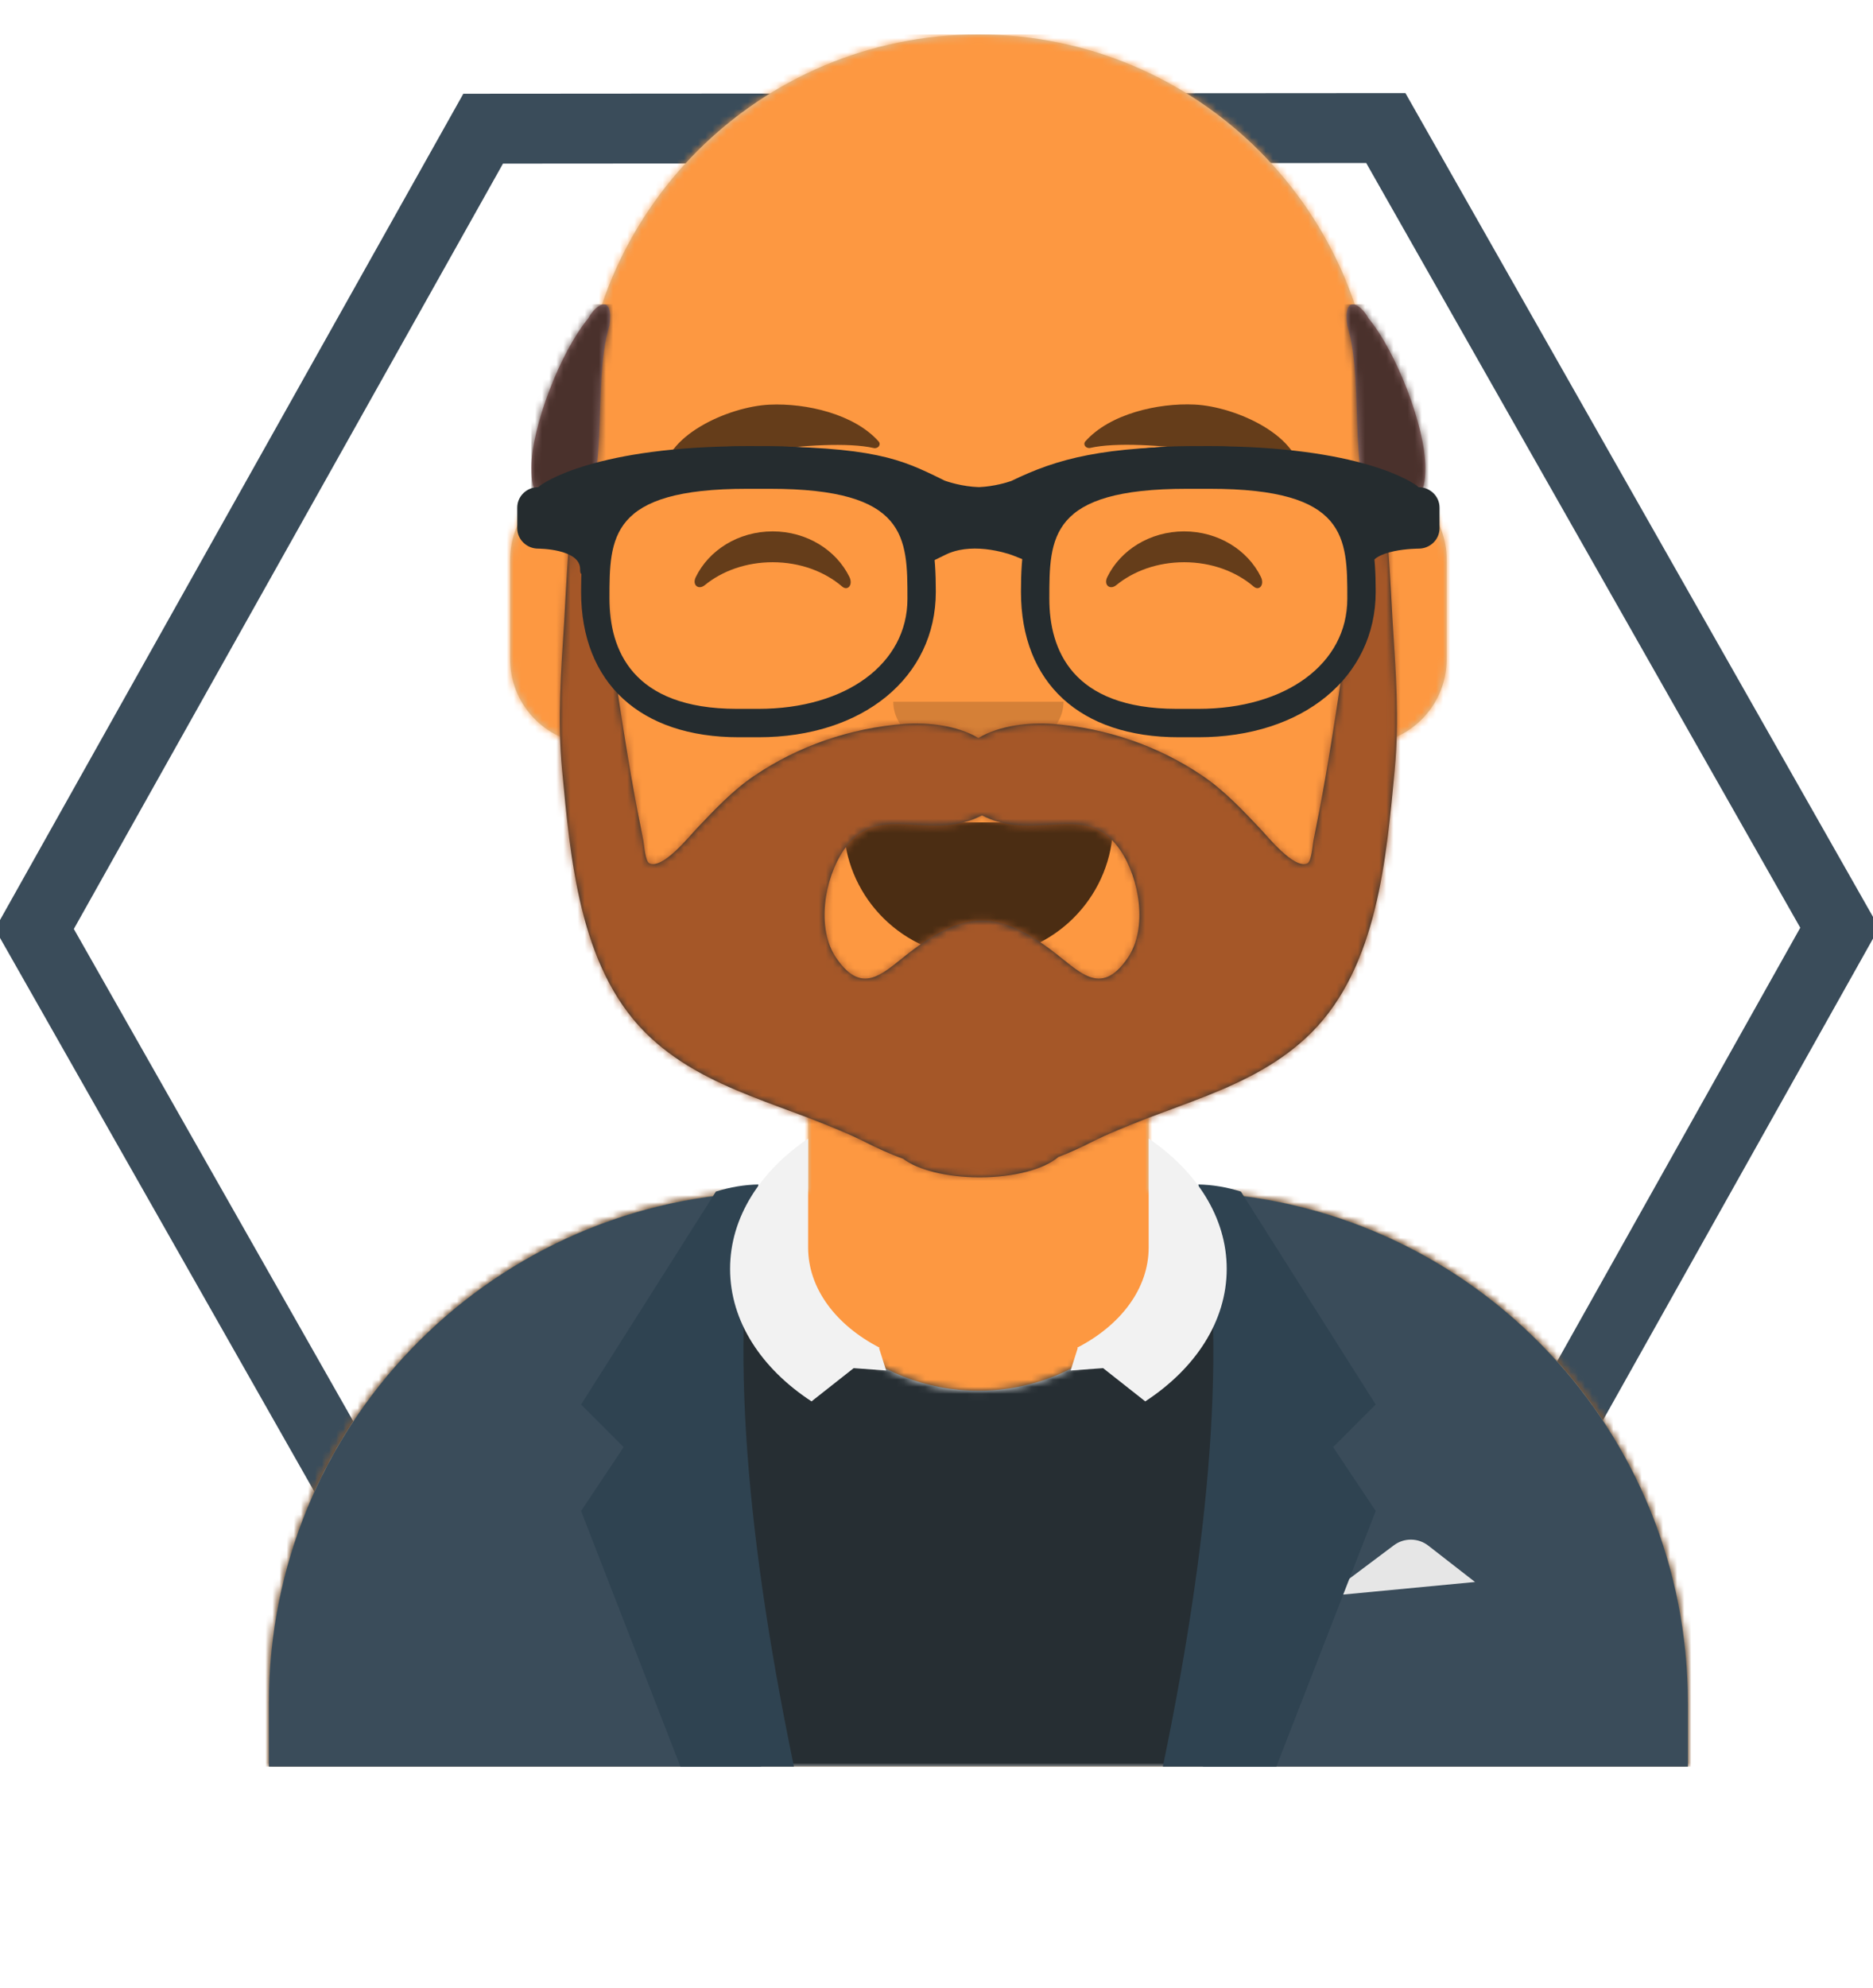 <?xml version="1.0" encoding="UTF-8" standalone="no"?>
<svg
   xmlns:dc="http://purl.org/dc/elements/1.1/"
   xmlns:cc="http://creativecommons.org/ns#"
   xmlns:rdf="http://www.w3.org/1999/02/22-rdf-syntax-ns#"
   xmlns:svg="http://www.w3.org/2000/svg"
   xmlns="http://www.w3.org/2000/svg"
   xmlns:xlink="http://www.w3.org/1999/xlink"
   xmlns:sodipodi="http://sodipodi.sourceforge.net/DTD/sodipodi-0.dtd"
   xmlns:inkscape="http://www.inkscape.org/namespaces/inkscape"
   version="1.1"
   id="Layer_1"
   x="0px"
   y="0px"
   viewBox="0 0 264 280"
   style="enable-background:new 0 0 264 280;"
   xml:space="preserve"
   sodipodi:docname="avataaars.svg"
   inkscape:version="1.0 (4035a4f, 2020-05-01)"><defs
   id="defs189"><inkscape:perspective
   sodipodi:type="inkscape:persp3d"
   inkscape:vp_x="83.047619 : -29.142857 : 1"
   inkscape:vp_y="0 : -1000 : 0"
   inkscape:vp_z="347.04762 : -29.142857 : 1"
   inkscape:persp3d-origin="215.04762 : 17.523813 : 1"
   id="perspective237" /><inkscape:perspective
   sodipodi:type="inkscape:persp3d"
   inkscape:vp_x="0 : 140 : 1"
   inkscape:vp_y="0 : 1000 : 0"
   inkscape:vp_z="264 : 140 : 1"
   inkscape:persp3d-origin="132 : 93.333333 : 1"
   id="perspective193" />
	

		
	
			
			
			<defs
   id="defs35">
				<filter
   height="280"
   width="265"
   y="0"
   x="-1"
   filterUnits="userSpaceOnUse"
   id="Adobe_OpacityMaskFilter_1_">
					<feColorMatrix
   id="feColorMatrix32"
   values="1 0 0 0 0  0 1 0 0 0  0 0 1 0 0  0 0 0 1 0"
   type="matrix" />
				</filter>
			</defs>
			<mask
   id="mask-4_1_"
   height="280"
   width="265"
   y="0"
   x="-1"
   maskUnits="userSpaceOnUse">
				<g
   id="g38"
   class="st5">
					<path
   d="m 12,160 c 0,66.3 53.7,120 120,120 66.3,0 120,-53.7 120,-120 h 12 V 0 H 0 v 160 z"
   class="st2"
   id="path-3_1_" />
				</g>
			</mask>
			
		
				
				<defs
   id="defs20">
					<filter
   id="Adobe_OpacityMaskFilter"
   filterUnits="userSpaceOnUse"
   x="0"
   y="0"
   width="240"
   height="240">
						<feColorMatrix
   type="matrix"
   values="1 0 0 0 0  0 1 0 0 0  0 0 1 0 0  0 0 0 1 0"
   id="feColorMatrix17" />
					</filter>
				</defs>
				<mask
   maskUnits="userSpaceOnUse"
   x="0"
   y="0"
   width="240"
   height="240"
   id="mask-2_1_">
					<g
   class="st1"
   id="g23">
						<circle
   id="path-1_1_"
   class="st2"
   cx="120"
   cy="120"
   r="120" />
					</g>
				</mask>
				
			<circle
   id="path-1"
   cx="120"
   cy="120"
   r="120" /><path
   d="M12,160 C12,226.274 65.726,280 132,280 C198.274,280 252,226.274 252,160 L264,160 L264,-1.42108547e-14 L-3.19744231e-14,-1.42108547e-14 L-3.19744231e-14,160 L12,160 Z"
   id="path-3" /><path
   d="M124,144.611 L124,163 L128,163 L128,163 C167.765,163 200,195.235 200,235 L200,244 L0,244 L0,235 C-4.86974701e-15,195.235 32.235,163 72,163 L72,163 L76,163 L76,144.611 C58.763,136.422 46.372,119.687 44.305,99.881 C38.48,99.058 34,94.052 34,88 L34,74 C34,68.054 38.325,63.118 44,62.166 L44,56 L44,56 C44,25.072 69.072,5.68137151e-15 100,0 L100,0 L100,0 C130.928,-5.68137151e-15 156,25.072 156,56 L156,62.166 C161.675,63.118 166,68.054 166,74 L166,88 C166,94.052 161.52,99.058 155.695,99.881 C153.628,119.687 141.237,136.422 124,144.611 Z"
   id="path-5" /><path
   d="M 105.192,29.052 H 104 v 0 c -39.765,0 -72,32.235 -72,72 V 110 h 200 v -8.948 C 232,61.287 199.764,29.052 160,29.052 v 0 h -1.192 c 0.127,0.984 0.192,1.985 0.192,3 0,13.807 -12.088,25 -27,25 -14.912,0 -27,-11.193 -27,-25 0,-1.015 0.065,-2.016 0.192,-3 z"
   id="react-path-50" /><path
   d="M 35.118,15.128 C 36.176,24.62 44.226,32 54,32 63.804,32 71.874,24.574 72.892,15.04 72.974,14.273 72.117,13 71.043,13 c -14.894,0 -26.305,0 -33.956,0 -1.08,0 -2.075,1.178 -1.969,2.128 z"
   id="react-path-22" /><rect
   id="react-path-28"
   x="0"
   y="0"
   width="264"
   height="280" /><path
   d="m 65.18,77.737 c 2.183,-1.633 15.226,-2.259 17.578,-3.648 0.734,-0.434 1.303,-0.874 1.742,-1.309 0.439,0.436 1.009,0.875 1.743,1.309 2.351,1.389 15.394,2.015 17.577,3.648 2.21,1.654 3.824,5.447 3.647,8.414 -0.212,3.559 -4.105,12.052 -13.795,13.03 -2.115,-2.353 -5.435,-3.871 -9.173,-3.871 -3.736,0 -7.058,1.518 -9.172,3.871 C 65.639,98.203 61.745,89.71 61.533,86.151 c -0.177,-2.966 1.437,-6.76 3.647,-8.414 m 37.961,17.169 c 0.001,-6.59e-4 0.003,-0.001 0.004,-0.002 -0.002,3.3e-4 -0.003,9.89e-4 -0.004,0.002 m -37.296,-0.005 c 0.004,0.002 0.011,0.004 0.017,0.006 -0.005,-0.002 -0.011,-0.004 -0.017,-0.006 M 144.863,55.985 c -0.388,-5.955 -1.585,-11.833 -2.629,-17.699 C 141.953,36.707 140.424,26 139.735,26 c -0.232,9.109 -1.033,18.08 -2.065,27.139 -0.309,2.708 -0.632,5.417 -0.844,8.135 -0.172,2.195 0.134,4.848 -0.397,6.971 -0.679,2.707 -4.08,5.233 -6.725,6.165 -6.6,2.327 -12.105,-7.303 -17.742,-10.12 C 104.643,60.635 92.064,59.764 84.582,64.53 76.936,59.764 64.357,60.635 57.039,64.291 51.402,67.108 45.897,76.737 39.297,74.411 36.652,73.478 33.25,70.952 32.572,68.246 32.04,66.122 32.346,63.47 32.175,61.274 31.962,58.556 31.639,55.848 31.33,53.139 30.298,44.08 29.497,35.109 29.265,26 28.576,26 27.047,36.707 26.766,38.286 c -1.044,5.866 -2.24,11.744 -2.628,17.699 -0.399,6.119 0.077,12.182 1.332,18.178 0.599,2.864 1.299,5.712 2.049,8.541 0.834,3.143 -0.32,9.262 0.053,12.488 0.706,6.104 3.582,18.008 6.811,23.259 1.561,2.538 3.39,4.123 5.433,6.168 1.966,1.969 2.787,5.021 4.91,7.118 3.956,3.908 9.72,6.234 15.64,6.806 5.312,4.507 14.14,7.457 24.134,7.457 9.995,0 18.823,-2.95 24.135,-7.457 5.919,-0.572 11.683,-2.898 15.64,-6.806 2.122,-2.097 2.943,-5.149 4.91,-7.118 2.043,-2.045 3.872,-3.63 5.433,-6.168 3.229,-5.251 6.105,-17.155 6.811,-23.259 0.373,-3.226 -0.78,-9.345 0.054,-12.488 0.75,-2.829 1.45,-5.676 2.049,-8.541 1.254,-5.996 1.731,-12.059 1.332,-18.178 z"
   id="react-path-29" /><path
   d="M 6,28 C 0.924,28.071 0,26.994 0,23 0,17.344 4.041,6.778 8,2 c 1.176,-2.171 3.619,-3.432 3,1 -2.66,8.477 0.417,24.914 -5,25 z m 114,0 c -5.417,-0.086 -2.34,-16.523 -5,-25 -0.619,-4.432 1.824,-3.171 3,-1 3.959,4.778 8,15.344 8,21 0,3.994 -0.924,5.071 -6,5 z"
   id="react-path-30" /><path
   d="m 105.018,94.13 c -3.867,5.592 -6.76,1.817 -10.88,-1.253 -2.481,-1.849 -6.177,-4.149 -9.633,-4.035 -3.457,-0.114 -7.153,2.186 -9.633,4.035 -4.12,3.071 -7.013,6.845 -10.88,1.253 -2.903,-4.197 -1.688,-11.256 1.024,-15.227 3.859,-5.651 9.094,-2.918 14.947,-3.563 1.592,-0.175 3.19,-0.617 4.542,-1.34 1.352,0.723 2.95,1.165 4.542,1.34 5.854,0.645 11.088,-2.089 14.948,3.563 2.712,3.971 3.926,11.03 1.024,15.227 M 140.391,26 c -3.425,14.075 -4.998,28.434 -7.481,42.671 -0.517,2.968 -1.084,5.925 -1.685,8.878 -0.126,0.62 -0.251,2.923 -0.862,3.215 -1.851,0.884 -5.624,-3.818 -6.632,-4.879 -2.534,-2.666 -5.045,-5.356 -8.131,-7.448 -6.235,-4.227 -13.534,-6.726 -21.129,-7.319 -3.178,-0.248 -7.475,0.185 -10.47,1.993 -2.995,-1.808 -7.292,-2.241 -10.47,-1.993 -7.595,0.593 -14.895,3.092 -21.129,7.319 -3.086,2.092 -5.597,4.782 -8.131,7.448 -1.009,1.062 -4.781,5.763 -6.632,4.879 -0.611,-0.292 -0.736,-2.595 -0.862,-3.215 -0.601,-2.953 -1.168,-5.911 -1.685,-8.878 C 32.607,54.434 31.034,40.075 27.609,26 c -0.996,0 -1.871,18.748 -1.982,20.495 -0.453,7.094 -0.981,14.031 -0.306,21.132 1.164,12.249 2.378,27.608 11.711,36.961 8.433,8.452 20.678,10.219 31.239,15.554 1.36,0.687 3.163,1.535 5.109,2.23 2.049,1.563 6.113,2.629 10.794,2.629 4.911,0 9.141,-1.173 11.08,-2.862 1.701,-0.645 3.264,-1.385 4.474,-1.997 10.56,-5.336 22.805,-7.102 31.239,-15.554 9.333,-9.354 10.547,-24.713 11.711,-36.961 0.675,-7.101 0.146,-14.037 -0.306,-21.132 C 142.261,44.748 141.387,26 140.391,26 Z"
   id="react-path-32" /><filter
   x="-0.008"
   y="-0.024"
   width="1.015"
   height="1.098"
   filterUnits="objectBoundingBox"
   id="react-filter-33"><feOffset
     dx="0"
     dy="2"
     in="SourceAlpha"
     result="shadowOffsetOuter1"
     id="feOffset1188" /><feColorMatrix
     values="0 0 0 0 0   0 0 0 0 0   0 0 0 0 0  0 0 0 0.2 0"
     type="matrix"
     in="shadowOffsetOuter1"
     result="shadowMatrixOuter1"
     id="feColorMatrix1190" /><feMerge
     id="feMerge1196"><feMergeNode
       in="shadowMatrixOuter1"
       id="feMergeNode1192" /><feMergeNode
       in="SourceGraphic"
       id="feMergeNode1194" /></feMerge></filter></defs><sodipodi:namedview
   inkscape:document-rotation="0"
   pagecolor="#ffffff"
   bordercolor="#666666"
   borderopacity="1"
   objecttolerance="10"
   gridtolerance="10"
   guidetolerance="10"
   inkscape:pageopacity="0"
   inkscape:pageshadow="2"
   inkscape:window-width="1981"
   inkscape:window-height="1190"
   id="namedview187"
   showgrid="false"
   inkscape:zoom="2.625"
   inkscape:cx="132"
   inkscape:cy="140"
   inkscape:window-x="278"
   inkscape:window-y="64"
   inkscape:window-maximized="0"
   inkscape:current-layer="Layer_1" />
<style
   type="text/css"
   id="style10">
	.st0{fill-rule:evenodd;clip-rule:evenodd;fill:#E6E6E6;}
	.st1{filter:url(#Adobe_OpacityMaskFilter);}
	.st2{fill-rule:evenodd;clip-rule:evenodd;fill:#FFFFFF;}
	.st3{mask:url(#mask-2_1_);}
	.st4{fill-rule:evenodd;clip-rule:evenodd;fill:#2C3E50;}
	.st5{filter:url(#Adobe_OpacityMaskFilter_1_);}
	.st6{mask:url(#mask-4_1_);}
	.st7{fill-rule:evenodd;clip-rule:evenodd;fill:#D0C6AC;}
	.st8{filter:url(#Adobe_OpacityMaskFilter_2_);}
	.st9{mask:url(#mask-6_1_);}
	.st10{fill-rule:evenodd;clip-rule:evenodd;fill:#EDB98A;}
	.st11{filter:url(#Adobe_OpacityMaskFilter_3_);}
	.st12{mask:url(#mask-6_2_);fill-rule:evenodd;clip-rule:evenodd;fill-opacity:0.1;}
	.st13{filter:url(#Adobe_OpacityMaskFilter_4_);}
	.st14{mask:url(#react-mask-952_1_);}
	.st15{filter:url(#Adobe_OpacityMaskFilter_5_);}
	.st16{opacity:0.6;mask:url(#react-mask-952_2_);}
	.st17{fill-rule:evenodd;clip-rule:evenodd;fill-opacity:0.16;}
	.st18{fill-rule:evenodd;clip-rule:evenodd;fill-opacity:0.7;}
	.st19{filter:url(#Adobe_OpacityMaskFilter_6_);}
	.st20{mask:url(#react-mask-934_1_);fill-rule:evenodd;clip-rule:evenodd;fill:#FFFFFF;}
	.st21{filter:url(#Adobe_OpacityMaskFilter_7_);}
	.st22{mask:url(#react-mask-934_2_);}
	.st23{fill-rule:evenodd;clip-rule:evenodd;fill:#FF4F6D;}
	.st24{fill-rule:evenodd;clip-rule:evenodd;fill-opacity:0.6;}
	.st25{filter:url(#Adobe_OpacityMaskFilter_8_);}
	.st26{mask:url(#react-mask-925_1_);}
	.st27{fill-rule:evenodd;clip-rule:evenodd;fill:#28354B;}
	.st28{filter:url(#Adobe_OpacityMaskFilter_9_);}
	.st29{mask:url(#react-mask-924_1_);}
	.st30{fill-rule:evenodd;clip-rule:evenodd;fill:#4A312C;}
</style>
<desc
   id="desc12">Created with getavataaars.com</desc>
<path
   sodipodi:type="star"
   style="fill:none;fill-opacity:1;fill-rule:evenodd;stroke:#3a4c5a;stroke-width:6.981;stroke-miterlimit:4;stroke-dasharray:none;stroke-opacity:1"
   id="path241"
   sodipodi:sides="6"
   sodipodi:cx="131.80952"
   sodipodi:cy="162.66667"
   sodipodi:r1="92.253426"
   sodipodi:r2="79.893806"
   sodipodi:arg1="0.83798123"
   sodipodi:arg2="1.36158"
   inkscape:flatsided="true"
   inkscape:rounded="0"
   inkscape:randomized="0"
   d="M 193.524,231.238 103.282,250.399 41.568,181.827 70.095,94.095 160.337,74.935 222.051,143.506 Z"
   transform="matrix(1.35,0.292,-0.282,1.38,0.007,-132.191)" /><g
   id="Mask"
   transform="translate(-188.571,6.476)">
			</g>
<g
   transform="translate(5.905,-31.143)"
   style="fill:none;fill-rule:evenodd;stroke:none;stroke-width:1"
   id="g1211"><g
     id="Mask-7" /><g
     id="Avataaar"
     stroke-width="1"
     fill-rule="evenodd"
     mask="url(#mask-4)"><g
       id="Body"
       transform="translate(32,36)"><mask
         id="mask-6"
         fill="#ffffff"><use
           xlink:href="#path-5"
           id="use1099"
           x="0"
           y="0"
           width="100%"
           height="100%" /></mask><use
         fill="#d0c6ac"
         xlink:href="#path-5"
         id="use1102"
         x="0"
         y="0"
         width="100%"
         height="100%" /><g
         id="Skin/👶🏽-03-Brown"
         mask="url(#mask-6)"
         fill="#fd9841"><g
           transform="translate(-32)"
           id="Color"><rect
             x="0"
             y="0"
             width="264"
             height="244"
             id="rect1104" /></g></g><path
         d="m 156,79 v 23 c 0,30.928 -25.072,56 -56,56 -30.928,0 -56,-25.072 -56,-56 V 79 94 c 0,30.928 25.072,56 56,56 30.928,0 56,-25.072 56,-56 z"
         id="Neck-Shadow"
         fill-opacity="0.1"
         fill="#000000"
         mask="url(#mask-6)" /></g><g
       id="Clothing/Blazer-+-Sweater"
       transform="translate(0,170)"><defs
         id="defs1111"><path
           d="M 105.192,29.052 H 104 v 0 c -39.765,0 -72,32.235 -72,72 V 110 h 200 v -8.948 C 232,61.287 199.764,29.052 160,29.052 v 0 h -1.192 c 0.127,0.984 0.192,1.985 0.192,3 0,13.807 -12.088,25 -27,25 -14.912,0 -27,-11.193 -27,-25 0,-1.015 0.065,-2.016 0.192,-3 z"
           id="path1413" /></defs><mask
         id="react-mask-51"
         fill="#ffffff"><use
           xlink:href="#react-path-50"
           id="use1113"
           x="0"
           y="0"
           width="100%"
           height="100%" /></mask><use
         id="Clothes"
         fill="#e6e6e6"
         fill-rule="evenodd"
         xlink:href="#react-path-50"
         x="0"
         y="0"
         width="100%"
         height="100%" /><g
         id="Color/Palette/Black"
         mask="url(#react-mask-51)"
         fill-rule="evenodd"
         fill="#262e33"><rect
           id="🖍Color"
           x="0"
           y="0"
           width="264"
           height="110" /></g><g
         id="Blazer"
         stroke-width="1"
         fill-rule="evenodd"
         transform="translate(32,28)"><path
           d="M 68.785,1.122 C 30.512,2.804 0,34.365 0,73.052 V 82 H 69.362 C 65.961,69.92 64,55.709 64,40.5 64,26.173 65.74,12.731 68.785,1.122 Z M 131.638,82 H 200 V 73.052 C 200,34.707 170.025,3.363 132.229,1.174 135.265,12.771 137,26.194 137,40.5 c 0,15.209 -1.961,29.42 -5.362,41.5 z"
           id="Saco"
           fill="#3a4c5a" /><path
           d="m 149,58 9.556,-7.167 v 0 c 1.443,-1.082 3.432,-1.065 4.856,0.043 L 170,56 Z"
           id="Pocket-hanky"
           fill="#e6e6e6" /><path
           d="m 69,0 c -4,19.333 -2.333,46.667 5,82 H 58 L 44,46 50,37 44,31 63,1 c 2.028,-0.631 4.028,-0.964 6,-1 z"
           id="Wing"
           fill="#2f4351" /><path
           d="m 151,0 c -4,19.333 -2.333,46.667 5,82 h -16 l -14,-36 6,-9 -6,-6 19,-30 c 2.028,-0.631 4.028,-0.964 6,-1 z"
           id="path1122"
           fill="#2f4351"
           transform="matrix(-1,0,0,1,282,0)" /></g><path
         d="m 156,21.539 c 6.772,4.597 11,11.117 11,18.349 0,7.401 -4.428,14.057 -11.48,18.669 L 149.579,53.876 145,54.208 l 1,-3.151 -0.078,-0.061 C 152.022,47.853 156,42.7 156,36.877 Z m -48,0 c -6.772,4.597 -11,11.117 -11,18.349 0,7.401 4.428,14.057 11.48,18.669 l 5.941,-4.68 4.579,0.331 -1,-3.151 0.078,-0.061 C 111.978,47.853 108,42.7 108,36.877 Z"
         id="Collar"
         fill="#f2f2f2"
         fill-rule="evenodd" /></g><g
       id="Face"
       transform="translate(76,82)"
       fill="#000000"><g
         id="Mouth/Smile"
         transform="translate(2,52)"><defs
           id="defs1128"><path
             d="M 35.118,15.128 C 36.176,24.62 44.226,32 54,32 63.804,32 71.874,24.574 72.892,15.04 72.974,14.273 72.117,13 71.043,13 c -14.894,0 -26.305,0 -33.956,0 -1.08,0 -2.075,1.178 -1.969,2.128 z"
             id="path1428" /></defs><mask
           id="react-mask-23"
           fill="#ffffff"><use
             xlink:href="#react-path-22"
             id="use1130"
             x="0"
             y="0"
             width="100%"
             height="100%" /></mask><use
           id="Mouth"
           fill-opacity="0.7"
           fill="#000000"
           fill-rule="evenodd"
           xlink:href="#react-path-22"
           x="0"
           y="0"
           width="100%"
           height="100%" /><rect
           id="Teeth"
           fill="#ffffff"
           fill-rule="evenodd"
           mask="url(#react-mask-23)"
           x="39"
           y="2"
           width="31"
           height="16"
           rx="5" /><g
           id="Tongue"
           stroke-width="1"
           fill-rule="evenodd"
           mask="url(#react-mask-23)"
           fill="#ff4f6d"><g
             transform="translate(38,24)"
             id="g1139"><circle
               cx="11"
               cy="11"
               r="11"
               id="circle1135" /><circle
               cx="21"
               cy="11"
               r="11"
               id="circle1137" /></g></g></g><g
         id="Nose/Default"
         transform="translate(28,40)"
         fill-opacity="0.16"><path
           d="m 16,8 c 0,4.418 5.373,8 12,8 v 0 c 6.627,0 12,-3.582 12,-8"
           id="Nose" /></g><g
         id="Eyes/Happy-😁"
         transform="translate(0,8)"
         fill-opacity="0.6"><path
           d="M 16.16,22.447 C 18.007,18.649 22.164,16 26.998,16 c 4.816,0 8.962,2.63 10.818,6.407 0.551,1.122 -0.233,2.04 -1.025,1.36 -2.451,-2.107 -5.932,-3.423 -9.793,-3.423 -3.74,0 -7.124,1.235 -9.56,3.228 -0.891,0.729 -1.817,-0.013 -1.277,-1.124 z"
           id="Squint" /><path
           d="M 74.16,22.447 C 76.007,18.649 80.164,16 84.998,16 c 4.816,0 8.962,2.63 10.818,6.407 0.551,1.122 -0.233,2.04 -1.025,1.36 -2.451,-2.107 -5.932,-3.423 -9.793,-3.423 -3.74,0 -7.124,1.235 -9.56,3.228 -0.891,0.729 -1.817,-0.013 -1.277,-1.124 z"
           id="path1146" /></g><g
         id="Eyebrow/Natural/Default-Natural"
         fill-opacity="0.6"><path
           d="M 26.039,6.21 C 20.278,6.983 11.293,12.005 12.044,17.818 c 0.025,0.19 0.312,0.25 0.437,0.091 2.486,-3.188 21.712,-7.872 28.713,-6.894 0.641,0.09 1.064,-0.572 0.627,-0.985 C 38.077,6.495 31.2,5.512 26.039,6.21"
           id="Eyebrow"
           transform="rotate(5,27,12)" /><path
           d="M 85.039,6.21 C 79.278,6.983 70.293,12.005 71.044,17.818 c 0.025,0.19 0.312,0.25 0.437,0.091 2.486,-3.188 21.712,-7.872 28.713,-6.894 0.641,0.09 1.064,-0.572 0.627,-0.985 C 97.077,6.495 90.2,5.512 85.039,6.21"
           id="path1150"
           transform="matrix(-0.996,0.087,0.087,0.996,170.627,-7.45)" /></g></g><g
       id="Top"
       stroke-width="1"
       fill-rule="evenodd"><defs
         id="defs1157"><rect
           id="rect1449"
           x="0"
           y="0"
           width="264"
           height="280" /><path
           d="m 65.18,77.737 c 2.183,-1.633 15.226,-2.259 17.578,-3.648 0.734,-0.434 1.303,-0.874 1.742,-1.309 0.439,0.436 1.009,0.875 1.743,1.309 2.351,1.389 15.394,2.015 17.577,3.648 2.21,1.654 3.824,5.447 3.647,8.414 -0.212,3.559 -4.105,12.052 -13.795,13.03 -2.115,-2.353 -5.435,-3.871 -9.173,-3.871 -3.736,0 -7.058,1.518 -9.172,3.871 C 65.639,98.203 61.745,89.71 61.533,86.151 c -0.177,-2.966 1.437,-6.76 3.647,-8.414 m 37.961,17.169 c 0.001,-6.59e-4 0.003,-0.001 0.004,-0.002 -0.002,3.3e-4 -0.003,9.89e-4 -0.004,0.002 m -37.296,-0.005 c 0.004,0.002 0.011,0.004 0.017,0.006 -0.005,-0.002 -0.011,-0.004 -0.017,-0.006 M 144.863,55.985 c -0.388,-5.955 -1.585,-11.833 -2.629,-17.699 C 141.953,36.707 140.424,26 139.735,26 c -0.232,9.109 -1.033,18.08 -2.065,27.139 -0.309,2.708 -0.632,5.417 -0.844,8.135 -0.172,2.195 0.134,4.848 -0.397,6.971 -0.679,2.707 -4.08,5.233 -6.725,6.165 -6.6,2.327 -12.105,-7.303 -17.742,-10.12 C 104.643,60.635 92.064,59.764 84.582,64.53 76.936,59.764 64.357,60.635 57.039,64.291 51.402,67.108 45.897,76.737 39.297,74.411 36.652,73.478 33.25,70.952 32.572,68.246 32.04,66.122 32.346,63.47 32.175,61.274 31.962,58.556 31.639,55.848 31.33,53.139 30.298,44.08 29.497,35.109 29.265,26 28.576,26 27.047,36.707 26.766,38.286 c -1.044,5.866 -2.24,11.744 -2.628,17.699 -0.399,6.119 0.077,12.182 1.332,18.178 0.599,2.864 1.299,5.712 2.049,8.541 0.834,3.143 -0.32,9.262 0.053,12.488 0.706,6.104 3.582,18.008 6.811,23.259 1.561,2.538 3.39,4.123 5.433,6.168 1.966,1.969 2.787,5.021 4.91,7.118 3.956,3.908 9.72,6.234 15.64,6.806 5.312,4.507 14.14,7.457 24.134,7.457 9.995,0 18.823,-2.95 24.135,-7.457 5.919,-0.572 11.683,-2.898 15.64,-6.806 2.122,-2.097 2.943,-5.149 4.91,-7.118 2.043,-2.045 3.872,-3.63 5.433,-6.168 3.229,-5.251 6.105,-17.155 6.811,-23.259 0.373,-3.226 -0.78,-9.345 0.054,-12.488 0.75,-2.829 1.45,-5.676 2.049,-8.541 1.254,-5.996 1.731,-12.059 1.332,-18.178 z"
           id="path1451" /><path
           d="M 6,28 C 0.924,28.071 0,26.994 0,23 0,17.344 4.041,6.778 8,2 c 1.176,-2.171 3.619,-3.432 3,1 -2.66,8.477 0.417,24.914 -5,25 z m 114,0 c -5.417,-0.086 -2.34,-16.523 -5,-25 -0.619,-4.432 1.824,-3.171 3,-1 3.959,4.778 8,15.344 8,21 0,3.994 -0.924,5.071 -6,5 z"
           id="path1453" /></defs><mask
         id="react-mask-27"
         fill="#ffffff"><use
           xlink:href="#react-path-28"
           id="use1159"
           x="0"
           y="0"
           width="100%"
           height="100%" /></mask><g
         id="g1162" /><g
         id="Top/Short-Hair/Sides"
         mask="url(#react-mask-27)"><g
           transform="translate(-1)"
           id="g1206"><g
             id="Facial-Hair/Beard-Medium"
             transform="translate(49,72)"><defs
               id="defs1165"><path
                 d="m 105.018,94.13 c -3.867,5.592 -6.76,1.817 -10.88,-1.253 -2.481,-1.849 -6.177,-4.149 -9.633,-4.035 -3.457,-0.114 -7.153,2.186 -9.633,4.035 -4.12,3.071 -7.013,6.845 -10.88,1.253 -2.903,-4.197 -1.688,-11.256 1.024,-15.227 3.859,-5.651 9.094,-2.918 14.947,-3.563 1.592,-0.175 3.19,-0.617 4.542,-1.34 1.352,0.723 2.95,1.165 4.542,1.34 5.854,0.645 11.088,-2.089 14.948,3.563 2.712,3.971 3.926,11.03 1.024,15.227 M 140.391,26 c -3.425,14.075 -4.998,28.434 -7.481,42.671 -0.517,2.968 -1.084,5.925 -1.685,8.878 -0.126,0.62 -0.251,2.923 -0.862,3.215 -1.851,0.884 -5.624,-3.818 -6.632,-4.879 -2.534,-2.666 -5.045,-5.356 -8.131,-7.448 -6.235,-4.227 -13.534,-6.726 -21.129,-7.319 -3.178,-0.248 -7.475,0.185 -10.47,1.993 -2.995,-1.808 -7.292,-2.241 -10.47,-1.993 -7.595,0.593 -14.895,3.092 -21.129,7.319 -3.086,2.092 -5.597,4.782 -8.131,7.448 -1.009,1.062 -4.781,5.763 -6.632,4.879 -0.611,-0.292 -0.736,-2.595 -0.862,-3.215 -0.601,-2.953 -1.168,-5.911 -1.685,-8.878 C 32.607,54.434 31.034,40.075 27.609,26 c -0.996,0 -1.871,18.748 -1.982,20.495 -0.453,7.094 -0.981,14.031 -0.306,21.132 1.164,12.249 2.378,27.608 11.711,36.961 8.433,8.452 20.678,10.219 31.239,15.554 1.36,0.687 3.163,1.535 5.109,2.23 2.049,1.563 6.113,2.629 10.794,2.629 4.911,0 9.141,-1.173 11.08,-2.862 1.701,-0.645 3.264,-1.385 4.474,-1.997 10.56,-5.336 22.805,-7.102 31.239,-15.554 9.333,-9.354 10.547,-24.713 11.711,-36.961 0.675,-7.101 0.146,-14.037 -0.306,-21.132 C 142.261,44.748 141.387,26 140.391,26 Z"
                 id="path1459" /></defs><mask
               id="react-mask-31"
               fill="#ffffff"><use
                 xlink:href="#react-path-32"
                 id="use1167"
                 x="0"
                 y="0"
                 width="100%"
                 height="100%" /></mask><use
               id="Beardness"
               fill="#252e32"
               fill-rule="evenodd"
               xlink:href="#react-path-32"
               x="0"
               y="0"
               width="100%"
               height="100%" /><g
               id="Color/Hair/Brown"
               mask="url(#react-mask-31)"
               fill="#a55728"><g
                 transform="translate(-32)"
                 id="g1173"><rect
                   x="0"
                   y="0"
                   width="264"
                   height="244"
                   id="rect1171" /></g></g></g><g
             id="Hair"
             stroke-width="1"
             fill-rule="evenodd"
             transform="translate(70,74)"><mask
               id="react-mask-26"
               fill="#ffffff"><use
                 xlink:href="#react-path-30"
                 id="use1177"
                 x="0"
                 y="0"
                 width="100%"
                 height="100%" /></mask><use
               id="Sides"
               fill="#9e7a7a"
               xlink:href="#react-path-30"
               x="0"
               y="0"
               width="100%"
               height="100%" /><g
               id="g1185"
               mask="url(#react-mask-26)"
               fill="#4a312c"><g
                 id="g1183"><rect
                   x="0"
                   y="0"
                   width="264"
                   height="280"
                   id="rect1181" /></g></g></g><g
             id="Top/_Resources/Prescription-02"
             fill="none"
             transform="translate(62,85)"
             stroke-width="1"><defs
               id="defs1199"><filter
                 x="-0.008"
                 y="-0.024"
                 width="1.015"
                 height="1.098"
                 filterUnits="objectBoundingBox"
                 id="filter1486"><feOffset
                   dx="0"
                   dy="2"
                   in="SourceAlpha"
                   result="shadowOffsetOuter1"
                   id="feOffset1476" /><feColorMatrix
                   values="0 0 0 0 0   0 0 0 0 0   0 0 0 0 0  0 0 0 0.2 0"
                   type="matrix"
                   in="shadowOffsetOuter1"
                   result="shadowMatrixOuter1"
                   id="feColorMatrix1478" /><feMerge
                   id="feMerge1484"><feMergeNode
                     in="shadowMatrixOuter1"
                     id="feMergeNode1480" /><feMergeNode
                     in="SourceGraphic"
                     id="feMergeNode1482" /></feMerge></filter></defs><g
               id="Wayfarers"
               filter="url(#react-filter-33)"
               transform="translate(6,7)"
               fill="#252c2f"><path
                 d="M 34,41 H 31.242 C 17.315,41 9,33.336 9,20.5 9,10.127 10.817,0 32.53,0 h 2.94 C 57.183,0 59,10.127 59,20.5 59,32.569 48.721,41 34,41 Z M 32.385,6 C 13,6 13,12.841 13,21.502 13,28.572 16.116,37 30.971,37 H 34 C 46.365,37 55,30.627 55,21.502 55,12.841 55,6 35.615,6 Z"
                 id="Left"
                 fill-rule="nonzero" /><path
                 d="M 96,41 H 93.242 C 79.315,41 71,33.336 71,20.5 71,10.127 72.817,0 94.53,0 h 2.94 C 119.183,0 121,10.127 121,20.5 121,32.569 110.721,41 96,41 Z M 94.385,6 C 75,6 75,12.841 75,21.502 75,28.572 78.119,37 92.971,37 H 96 c 12.365,0 21,-6.373 21,-15.498 C 117,12.841 117,6 97.615,6 Z"
                 id="Right"
                 fill-rule="nonzero" /><path
                 d="M 2.955,5.772 C 3.646,5.096 11.21,0 32.5,0 50.351,0 54.13,1.853 59.85,4.652 l 0.419,0.207 c 0.398,0.141 2.431,0.831 4.81,0.907 C 67.246,5.673 69.1,5.085 69.642,4.897 76.17,1.722 82.561,0 97.5,0 c 21.29,0 28.854,5.096 29.545,5.772 1.634,0 2.955,1.29 2.955,2.886 v 2.886 c 0,1.596 -1.321,2.886 -2.955,2.886 0,0 -6.901,0 -6.901,2.886 0,2.886 -1.962,-4.176 -1.962,-5.772 V 8.732 C 114.579,7.353 108.128,4.786 97.5,4.786 c -11.842,0 -17.739,2.1 -22.798,4.185 l 0.057,0.136 -0.003,1.986 -2.217,5.35 -2.739,-1.083 c -0.245,-0.097 -0.772,-0.27 -1.504,-0.451 -2.04,-0.503 -4.137,-0.656 -5.992,-0.276 -0.68,0.14 -1.312,0.349 -1.891,0.632 L 57.77,16.558 55.127,11.396 55.244,9.102 55.325,8.907 C 50.962,6.874 46.939,4.786 32.5,4.786 c -10.628,0 -17.078,2.566 -20.682,3.945 v 2.812 c 0,1.596 -2.955,8.657 -2.955,5.772 0,-2.886 -5.909,-2.886 -5.909,-2.886 C 1.324,14.429 0,13.139 0,11.543 V 8.657 C 0,7.062 1.324,5.772 2.955,5.772 Z"
                 id="Stuff"
                 fill-rule="nonzero" /></g></g></g></g></g></g></g></svg>
